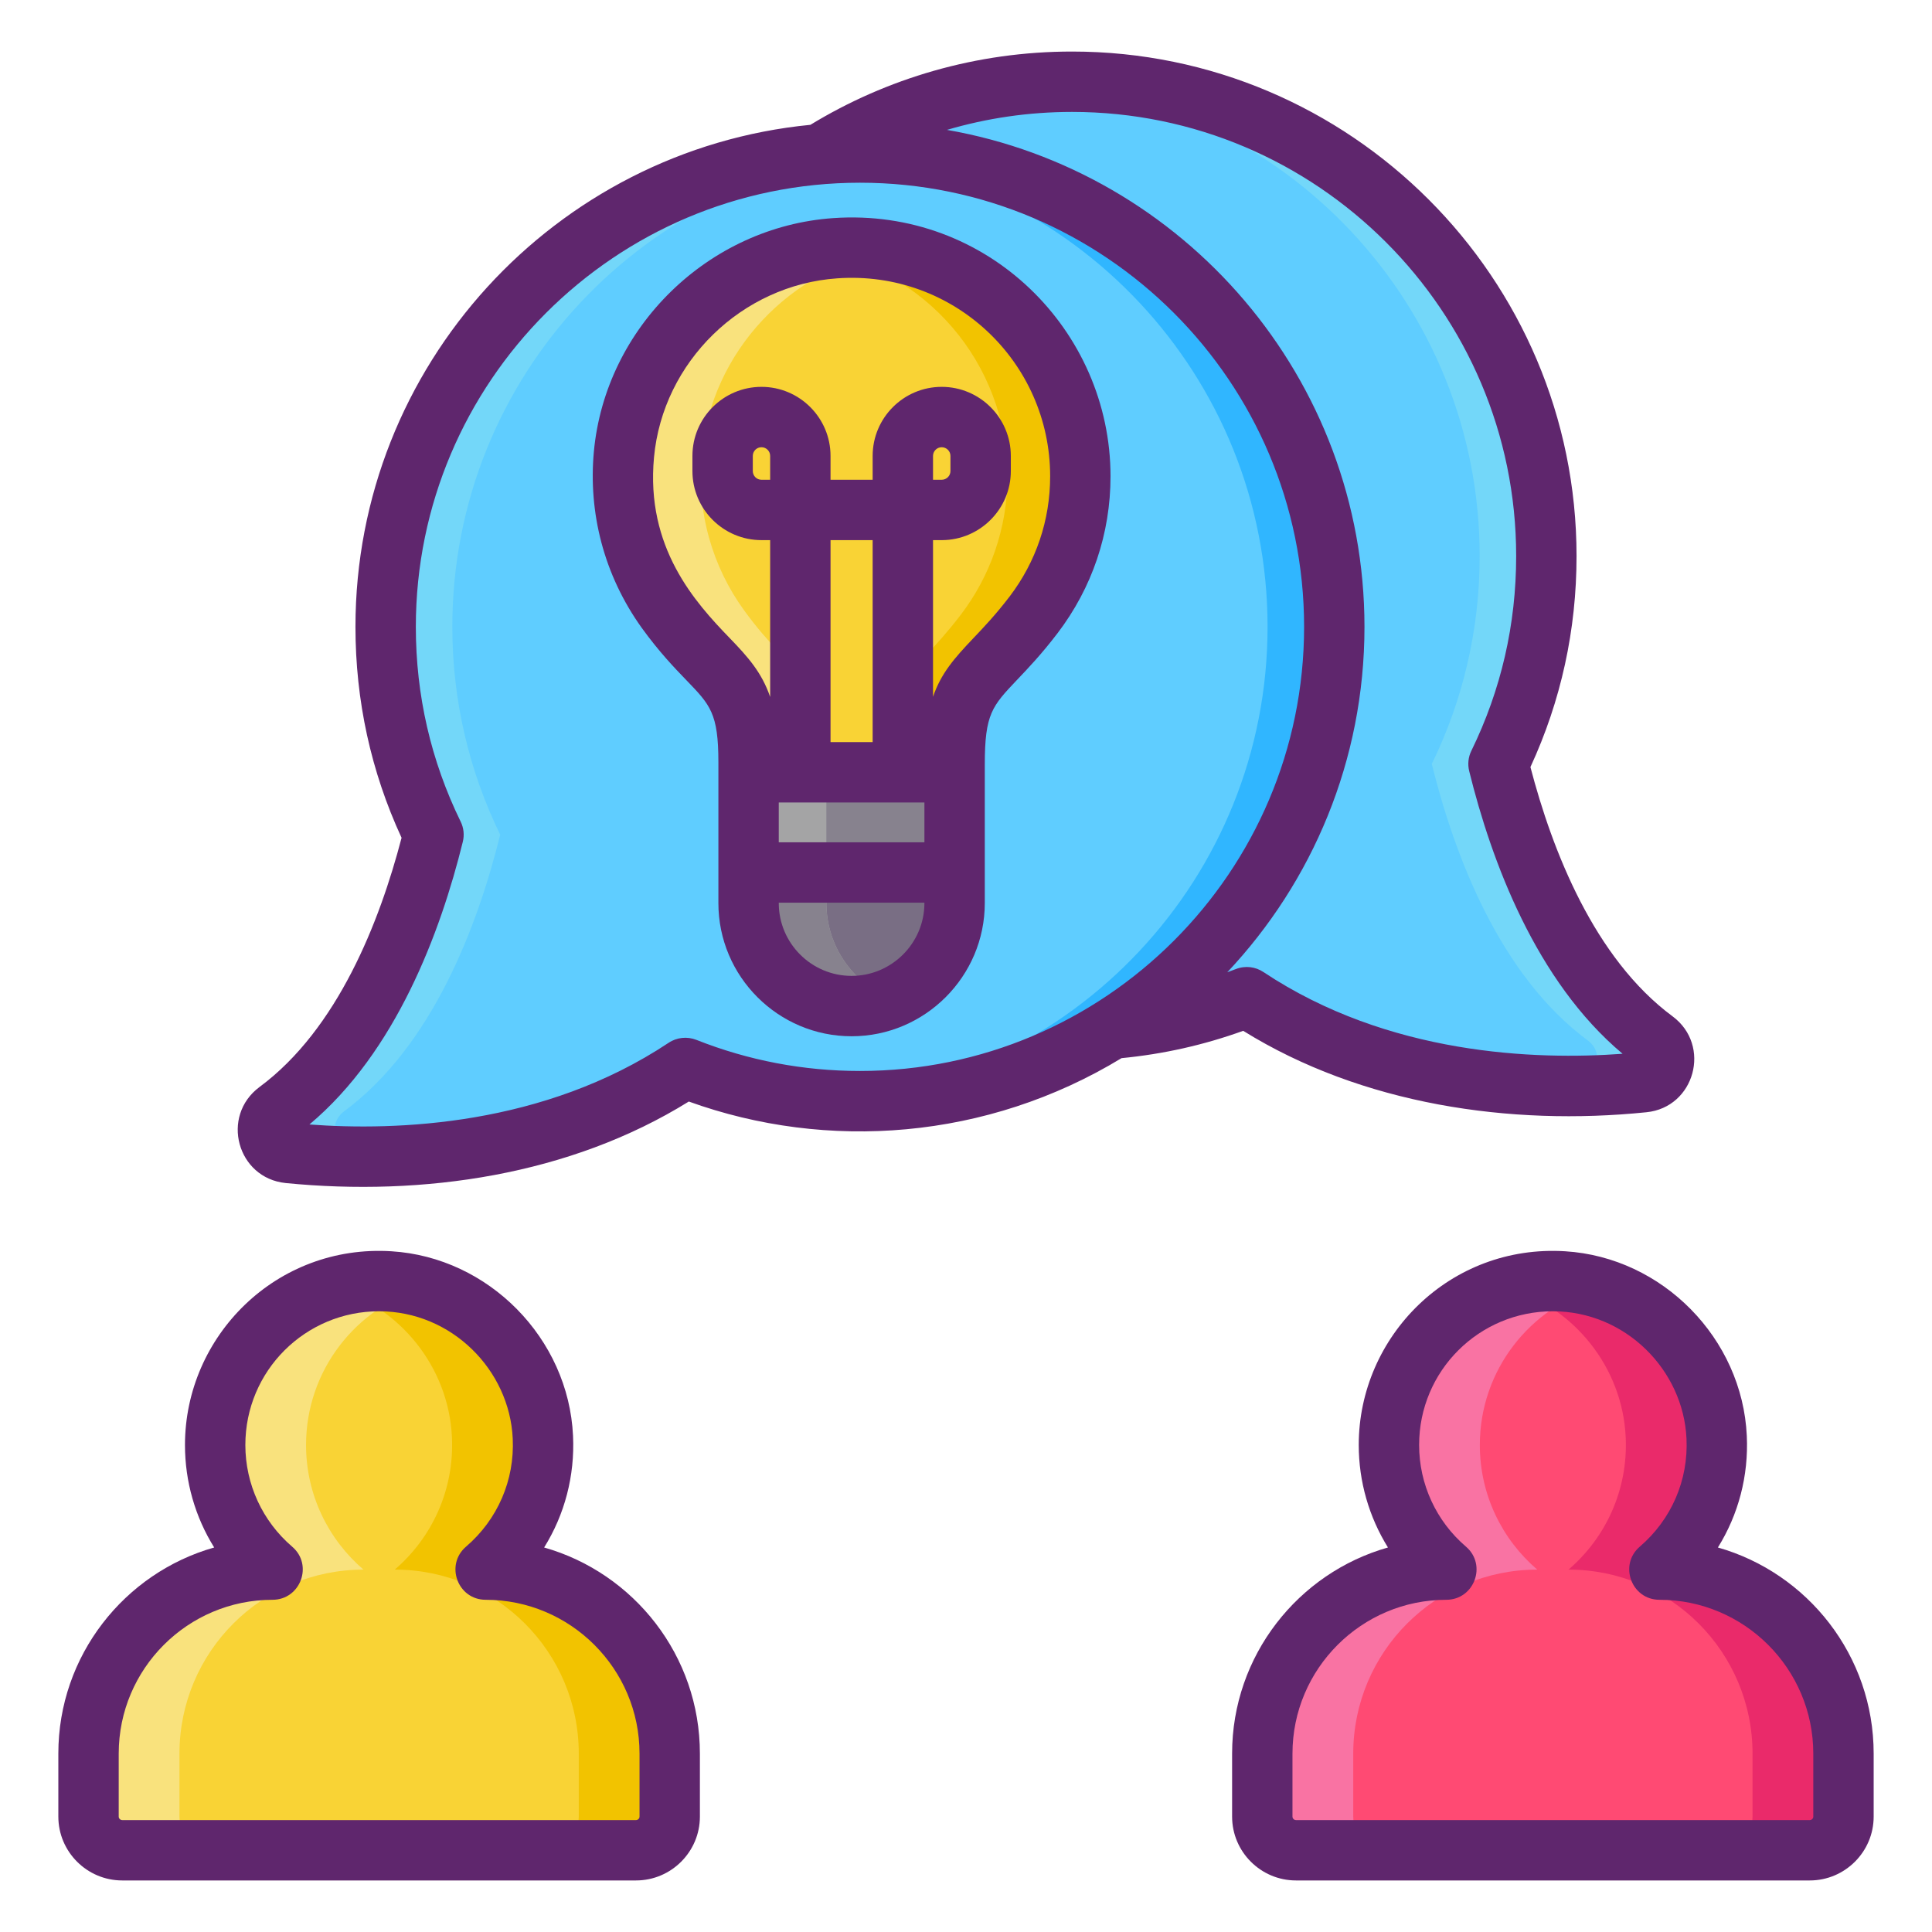 <svg xmlns="http://www.w3.org/2000/svg" x="0px" y="0px"
width="256" height="256"
viewBox="0 0 256 256"
style=" fill:#000000;"><path fill="#F9D335" d="M64.356,207.98c4.896-4.193,7.909-10.521,7.582-17.544c-0.511-10.96-9.368-19.967-20.32-20.646 c-12.626-0.782-23.111,9.227-23.111,21.684c0,6.607,2.953,12.521,7.606,16.505h0c-13.466,0-24.382,10.916-24.382,24.382v8.343 c0,2.467,2,4.466,4.466,4.466h68.074c2.467,0,4.466-2,4.466-4.466v-8.343C88.738,218.896,77.822,207.98,64.356,207.98 L64.356,207.98z"></path><path fill="#F9E27D" d="M48.162,207.981c-6.732,0-12.83,2.732-17.24,7.142c-4.411,4.411-7.142,10.508-7.142,17.241v8.339 c0,2.466,2,4.467,4.467,4.467H16.195c-2.466,0-4.467-2-4.467-4.467v-8.339c0-6.732,2.731-12.83,7.142-17.241 c4.411-4.411,10.508-7.142,17.24-7.142c-4.652-3.985-7.608-9.898-7.608-16.509c0-12.452,10.492-22.462,23.113-21.683 c1.599,0.096,3.157,0.378,4.644,0.811c-9.07,2.611-15.706,10.966-15.706,20.872C40.554,198.083,43.51,203.996,48.162,207.981z"></path><path fill="#F2C300" d="M88.74,232.363v8.339c0,2.466-2,4.467-4.467,4.467H72.223c2.466,0,4.467-2,4.467-4.467v-8.339 c0-13.465-10.918-24.383-24.383-24.383c4.893-4.194,7.905-10.524,7.576-17.546c-0.434-9.359-6.957-17.289-15.674-19.835 c2.33-0.675,4.828-0.972,7.407-0.811c10.95,0.683,19.811,9.689,20.318,20.647c0.329,7.022-2.683,13.352-7.576,17.546 C77.823,207.981,88.74,218.899,88.74,232.363z"></path><g><path fill="#FF4A73" d="M219.887,207.98c4.896-4.193,7.909-10.521,7.582-17.544c-0.511-10.96-9.368-19.967-20.32-20.646 c-12.626-0.782-23.111,9.227-23.111,21.684c0,6.607,2.953,12.521,7.606,16.505h0c-13.466,0-24.382,10.916-24.382,24.382v8.343 c0,2.467,2,4.466,4.466,4.466h68.074c2.467,0,4.466-2,4.466-4.466v-8.343C244.269,218.896,233.353,207.98,219.887,207.98 L219.887,207.98z"></path><path fill="#F973A3" d="M203.693,207.981c-6.732,0-12.83,2.732-17.24,7.142c-4.411,4.411-7.142,10.508-7.142,17.241v8.339 c0,2.466,2,4.467,4.467,4.467h-12.051c-2.466,0-4.467-2-4.467-4.467v-8.339c0-6.732,2.731-12.83,7.142-17.241 c4.411-4.411,10.508-7.142,17.241-7.142c-4.652-3.985-7.608-9.898-7.608-16.509c0-12.452,10.492-22.462,23.113-21.683 c1.599,0.096,3.157,0.378,4.644,0.811c-9.07,2.611-15.706,10.966-15.706,20.872 C196.085,198.083,199.041,203.996,203.693,207.981z"></path><path fill="#EA2A6A" d="M244.272,232.363v8.339c0,2.466-2,4.467-4.467,4.467h-12.051c2.466,0,4.467-2,4.467-4.467v-8.339 c0-13.465-10.918-24.383-24.383-24.383c4.893-4.194,7.905-10.524,7.576-17.546c-0.434-9.359-6.957-17.289-15.674-19.835 c2.33-0.675,4.828-0.972,7.407-0.811c10.95,0.683,19.811,9.689,20.318,20.647c0.329,7.022-2.683,13.352-7.576,17.546 C233.354,207.981,244.272,218.899,244.272,232.363z"></path></g><g><path fill="#5FCDFF" d="M142.054,10.833c34.711,0,62.85,28.139,62.85,62.85c0,9.879-2.282,19.224-6.344,27.542 c3.012,12.185,9.006,28.005,20.67,36.647c2.263,1.677,1.326,5.249-1.477,5.53c-11.995,1.201-33.921,1.131-52.557-11.268 c-7.162,2.838-14.97,4.399-23.143,4.399c-34.711,0-62.85-28.139-62.85-62.85S107.343,10.833,142.054,10.833z"></path><path fill="#73D7F9" d="M196.065,73.682c0,9.88-2.28,19.225-6.345,27.544c3.017,12.184,9.008,28.003,20.674,36.646 c2.262,1.679,1.326,5.249-1.479,5.532c-1.638,0.165-3.464,0.306-5.438,0.395c5.497,0.247,10.405-0.006,14.276-0.395 c2.804-0.283,3.741-3.853,1.479-5.532c-11.665-8.643-17.657-24.462-20.674-36.646c4.065-8.319,6.345-17.663,6.345-27.544 c0-34.708-28.139-62.846-62.846-62.846c-1.485,0-2.958,0.053-4.419,0.159C170.284,13.257,196.065,40.458,196.065,73.682z"></path><path fill="#30B6FF" d="M79.204,73.682c0,34.714,28.139,62.852,62.852,62.852c1.485,0,2.958-0.053,4.419-0.159 c-32.652-2.262-58.434-29.464-58.434-62.693c0-33.223,25.782-60.425,58.434-62.687c-1.461-0.106-2.934-0.159-4.419-0.159 C107.343,10.835,79.204,38.974,79.204,73.682z"></path><g><path fill="#5FCDFF" d="M113.946,20.209c-34.711,0-62.85,28.139-62.85,62.85c0,9.879,2.282,19.224,6.344,27.542 c-3.012,12.185-9.006,28.005-20.67,36.647c-2.263,1.677-1.326,5.249,1.477,5.53c11.995,1.201,33.921,1.131,52.557-11.268 c7.162,2.838,14.97,4.399,23.143,4.399c34.711,0,62.85-28.139,62.85-62.85S148.657,20.209,113.946,20.209z"></path><path fill="#73D7F9" d="M59.935,83.057c0,9.88,2.28,19.225,6.345,27.544c-3.017,12.184-9.008,28.003-20.674,36.646 c-2.262,1.679-1.326,5.249,1.479,5.532c1.638,0.165,3.464,0.306,5.438,0.395c-5.497,0.247-10.405-0.006-14.276-0.395 c-2.804-0.283-3.741-3.853-1.479-5.532c11.666-8.643,17.657-24.462,20.674-36.646c-4.065-8.319-6.345-17.663-6.345-27.544 c0-34.708,28.139-62.846,62.846-62.846c1.485,0,2.958,0.053,4.419,0.159C85.716,22.632,59.935,49.834,59.935,83.057z"></path><path fill="#30B6FF" d="M176.796,83.057c0,34.714-28.139,62.852-62.852,62.852c-1.485,0-2.958-0.053-4.419-0.159 c32.652-2.262,58.434-29.464,58.434-62.693c0-33.223-25.782-60.425-58.434-62.687c1.461-0.106,2.934-0.159,4.419-0.159 C148.657,20.21,176.796,48.349,176.796,83.057z"></path><g><path fill="#F9D335" d="M143.145,63.115c0-17.448-14.746-31.452-32.456-30.229C96.026,33.898,84.03,45.585,82.672,60.22 c-0.717,7.728,1.472,14.924,5.598,20.627c6.883,9.512,10.923,8.414,10.923,20.156v1.331h27.296v-1.061 c0-11.563,3.455-10.618,10.467-19.812C140.839,76.37,143.145,70.013,143.145,63.115z"></path><path fill="#F9E27D" d="M98.577,80.845c6.884,9.515,10.924,8.416,10.924,20.158v1.333H99.195v-1.333 c0-11.741-4.04-10.642-10.924-20.158c-4.129-5.702-6.314-12.896-5.599-20.625c1.36-14.634,13.356-26.32,28.017-27.337 c2.508-0.172,4.954-0.041,7.31,0.364c-13.274,2.281-23.758,13.349-25.022,26.973C92.263,67.95,94.448,75.143,98.577,80.845z"></path><path fill="#F2C300" d="M143.145,63.113c0,6.902-2.307,13.256-6.189,18.348c-7.012,9.195-10.467,8.248-10.467,19.813v1.061 h-9.649v-1.061c0-11.566,3.455-10.619,10.467-19.813c3.883-5.091,6.189-11.446,6.189-18.348 c0-15.099-11.042-27.616-25.488-29.918c0.882-0.142,1.778-0.244,2.684-0.308C128.4,31.661,143.145,45.666,143.145,63.113z"></path><path fill="#87828E" d="M126.492,102.333v17.326c0,7.539-6.11,13.649-13.649,13.649s-13.649-6.11-13.649-13.649v-17.326 H126.492z"></path><path fill="#796E84" d="M126.492,115.613v4.045c0,7.539-6.11,13.649-13.649,13.649s-13.649-6.11-13.649-13.649v-4.045H126.492 z"></path><path fill="#A4A4A5" d="M117.999,132.299c-1.594,0.653-3.332,1.01-5.16,1.01c-7.537,0-13.644-6.108-13.644-13.651v-17.322 h10.305v17.322C109.501,125.38,113.012,130.272,117.999,132.299z"></path><path fill="#87828E" d="M117.999,132.299c-1.594,0.653-3.332,1.01-5.16,1.01c-7.537,0-13.644-6.108-13.644-13.651v-4.047 h10.305v4.047C109.501,125.38,113.012,130.272,117.999,132.299z"></path></g></g></g><g><path fill="#5F266D" d="M72.1,205.05c2.72-4.36,4.08-9.49,3.83-14.8c-0.6-12.91-11.17-23.65-24.06-24.45 c-15.247-0.953-27.36,11.235-27.36,25.67c0,4.86,1.36,9.55,3.87,13.58c-11.9,3.37-20.65,14.34-20.65,27.31v8.35 c0,4.66,3.8,8.46,8.47,8.46h68.07c4.67,0,8.47-3.8,8.47-8.46v-8.35C92.74,219.39,84,208.43,72.1,205.05z M84.74,240.71 c0,0.25-0.21,0.46-0.47,0.46H16.2c-0.26,0-0.47-0.21-0.47-0.46v-8.35c0-11.24,9.14-20.38,20.38-20.38 c3.708,0,5.432-4.628,2.6-7.04c-3.94-3.38-6.2-8.29-6.2-13.47c0-9.837,7.949-17.72,17.72-17.72c9.618,0,17.291,7.777,17.71,16.87 c0.26,5.51-2,10.73-6.19,14.32c-2.809,2.411-1.113,7.04,2.61,7.04c11.23,0,20.38,9.14,20.38,20.38V240.71z"></path><path fill="#5F266D" d="M227.63,205.05c2.72-4.36,4.08-9.49,3.83-14.8c-0.6-12.91-11.17-23.65-24.06-24.45 c-15.262-0.955-27.36,11.255-27.36,25.67c0,4.86,1.37,9.55,3.87,13.58c-11.9,3.37-20.65,14.34-20.65,27.31v8.35 c0,4.66,3.8,8.46,8.47,8.46h68.07c4.67,0,8.47-3.8,8.47-8.46v-8.35C248.27,219.39,239.53,208.43,227.63,205.05z M240.27,240.71 c0,0.25-0.21,0.46-0.47,0.46h-68.07c-0.26,0-0.47-0.21-0.47-0.46v-8.35c0-11.24,9.15-20.38,20.38-20.38 c3.717,0,5.423-4.625,2.61-7.04c-3.95-3.38-6.21-8.29-6.21-13.47c0-9.837,7.949-17.72,17.72-17.72 c9.618,0,17.291,7.777,17.71,16.87c0.26,5.51-2,10.73-6.19,14.32c-2.811,2.413-1.105,7.04,2.61,7.04 c11.24,0,20.38,9.14,20.38,20.38V240.71z"></path><path fill="#5F266D" d="M218.15,147.38c6.427-0.638,8.667-8.87,3.46-12.72c-10.36-7.68-15.92-21.92-18.82-33.02 c4.06-8.79,6.11-18.19,6.11-27.96c0-36.86-29.98-66.85-66.85-66.85c-12.68,0-24.55,3.55-34.67,9.71 c-33.8,3.3-60.28,31.88-60.28,66.52c0,9.77,2.05,19.17,6.11,27.95c-2.9,11.11-8.46,25.35-18.82,33.02 c-5.208,3.873-2.969,12.069,3.46,12.73c18.201,1.795,37.672-1.022,53.42-10.8c18.334,6.617,39.515,5.083,57.34-5.75 c5.52-0.53,10.91-1.74,16.12-3.62C180.467,146.361,200.109,149.222,218.15,147.38z M113.95,141.91c-7.49,0-14.78-1.39-21.67-4.12 c-1.22-0.48-2.6-0.34-3.69,0.39C72.02,149.2,52.5,149.86,41,149c11.48-9.63,17.38-25.51,20.32-37.44 c0.23-0.91,0.13-1.87-0.29-2.71c-3.94-8.07-5.93-16.75-5.93-25.79c0-32.463,26.413-58.85,58.85-58.85 c32.45,0,58.85,26.4,58.85,58.85C172.8,115.546,146.356,141.91,113.95,141.91z M162.62,128.83 c11.27-11.97,18.18-28.08,18.18-45.77c0-32.93-23.94-60.38-55.32-65.85c5.26-1.55,10.82-2.38,16.57-2.38 c32.45,0,58.85,26.4,58.85,58.85c0,9.05-1.99,17.72-5.93,25.79c-0.42,0.84-0.52,1.8-0.29,2.72c2.94,11.92,8.84,27.81,20.32,37.44 c-11.5,0.85-31.03,0.19-47.59-10.83c-1.039-0.693-2.388-0.895-3.69-0.38C163.36,128.56,162.99,128.7,162.62,128.83z"></path><path fill="#5F266D" d="M110.41,28.9c-16.502,1.139-30.188,14.417-31.72,30.95c-0.741,8.059,1.301,16.307,6.34,23.34 c2.3,3.18,4.3,5.26,5.91,6.93c3.18,3.29,4.25,4.4,4.25,10.88c0,3.594,0,14.623,0,18.66c0,9.748,7.936,17.65,17.65,17.65 c9.718,0,17.65-7.932,17.65-17.65c0-0.154,0-0.294,0-0.438c0-3.104,0-4.069,0-3.992c0-2.735,0-7.13,0-13.96 c0-6.68,0.99-7.72,4.25-11.16c1.46-1.53,3.28-3.44,5.4-6.22c4.58-6.02,7.01-13.2,7.01-20.78 C147.15,43.788,130.851,27.478,110.41,28.9z M102.05,63.57h-1.15c-0.64,0-1.15-0.52-1.15-1.15v-2.01c0-0.63,0.51-1.15,1.15-1.15 c0.64,0,1.15,0.52,1.15,1.15V63.57z M122.49,119.66c0,5.331-4.353,9.65-9.65,9.65c-5.32,0-9.65-4.33-9.65-9.65v-0.05 c6.68,0,13.102,0,19.3,0V119.66z M122.49,111.61h-19.3v-5.28c6.801,0,11.936,0,19.3,0V111.61z M110.05,98.33V71.57h5.58v26.76 H110.05z M133.78,79.04c-1.86,2.43-3.44,4.09-4.84,5.56c-2.47,2.6-4.25,4.62-5.31,7.73V71.57h1.19c5.03-0.02,9.12-4.12,9.12-9.15 v-2.01c0-5.04-4.11-9.15-9.16-9.15c-5.05,0-9.15,4.11-9.15,9.15v3.16h-5.58v-3.16c0-5.04-4.1-9.15-9.15-9.15 c-5.05,0-9.15,4.11-9.15,9.15v2.01c0,5.05,4.1,9.15,9.15,9.15h1.15v20.78c-1.1-3.23-2.95-5.31-5.35-7.79 c-4.606-4.759-11.163-11.994-10.04-23.97c1.17-12.64,11.62-22.84,24.3-23.71c15.402-1.083,28.19,11.077,28.19,26.23 C139.15,68.92,137.29,74.43,133.78,79.04z M123.63,63.57v-3.16c0-0.63,0.52-1.15,1.15-1.15c0.64,0,1.16,0.52,1.16,1.15v2.01 c0,0.63-0.52,1.15-1.16,1.15H123.63z"></path></g></svg>